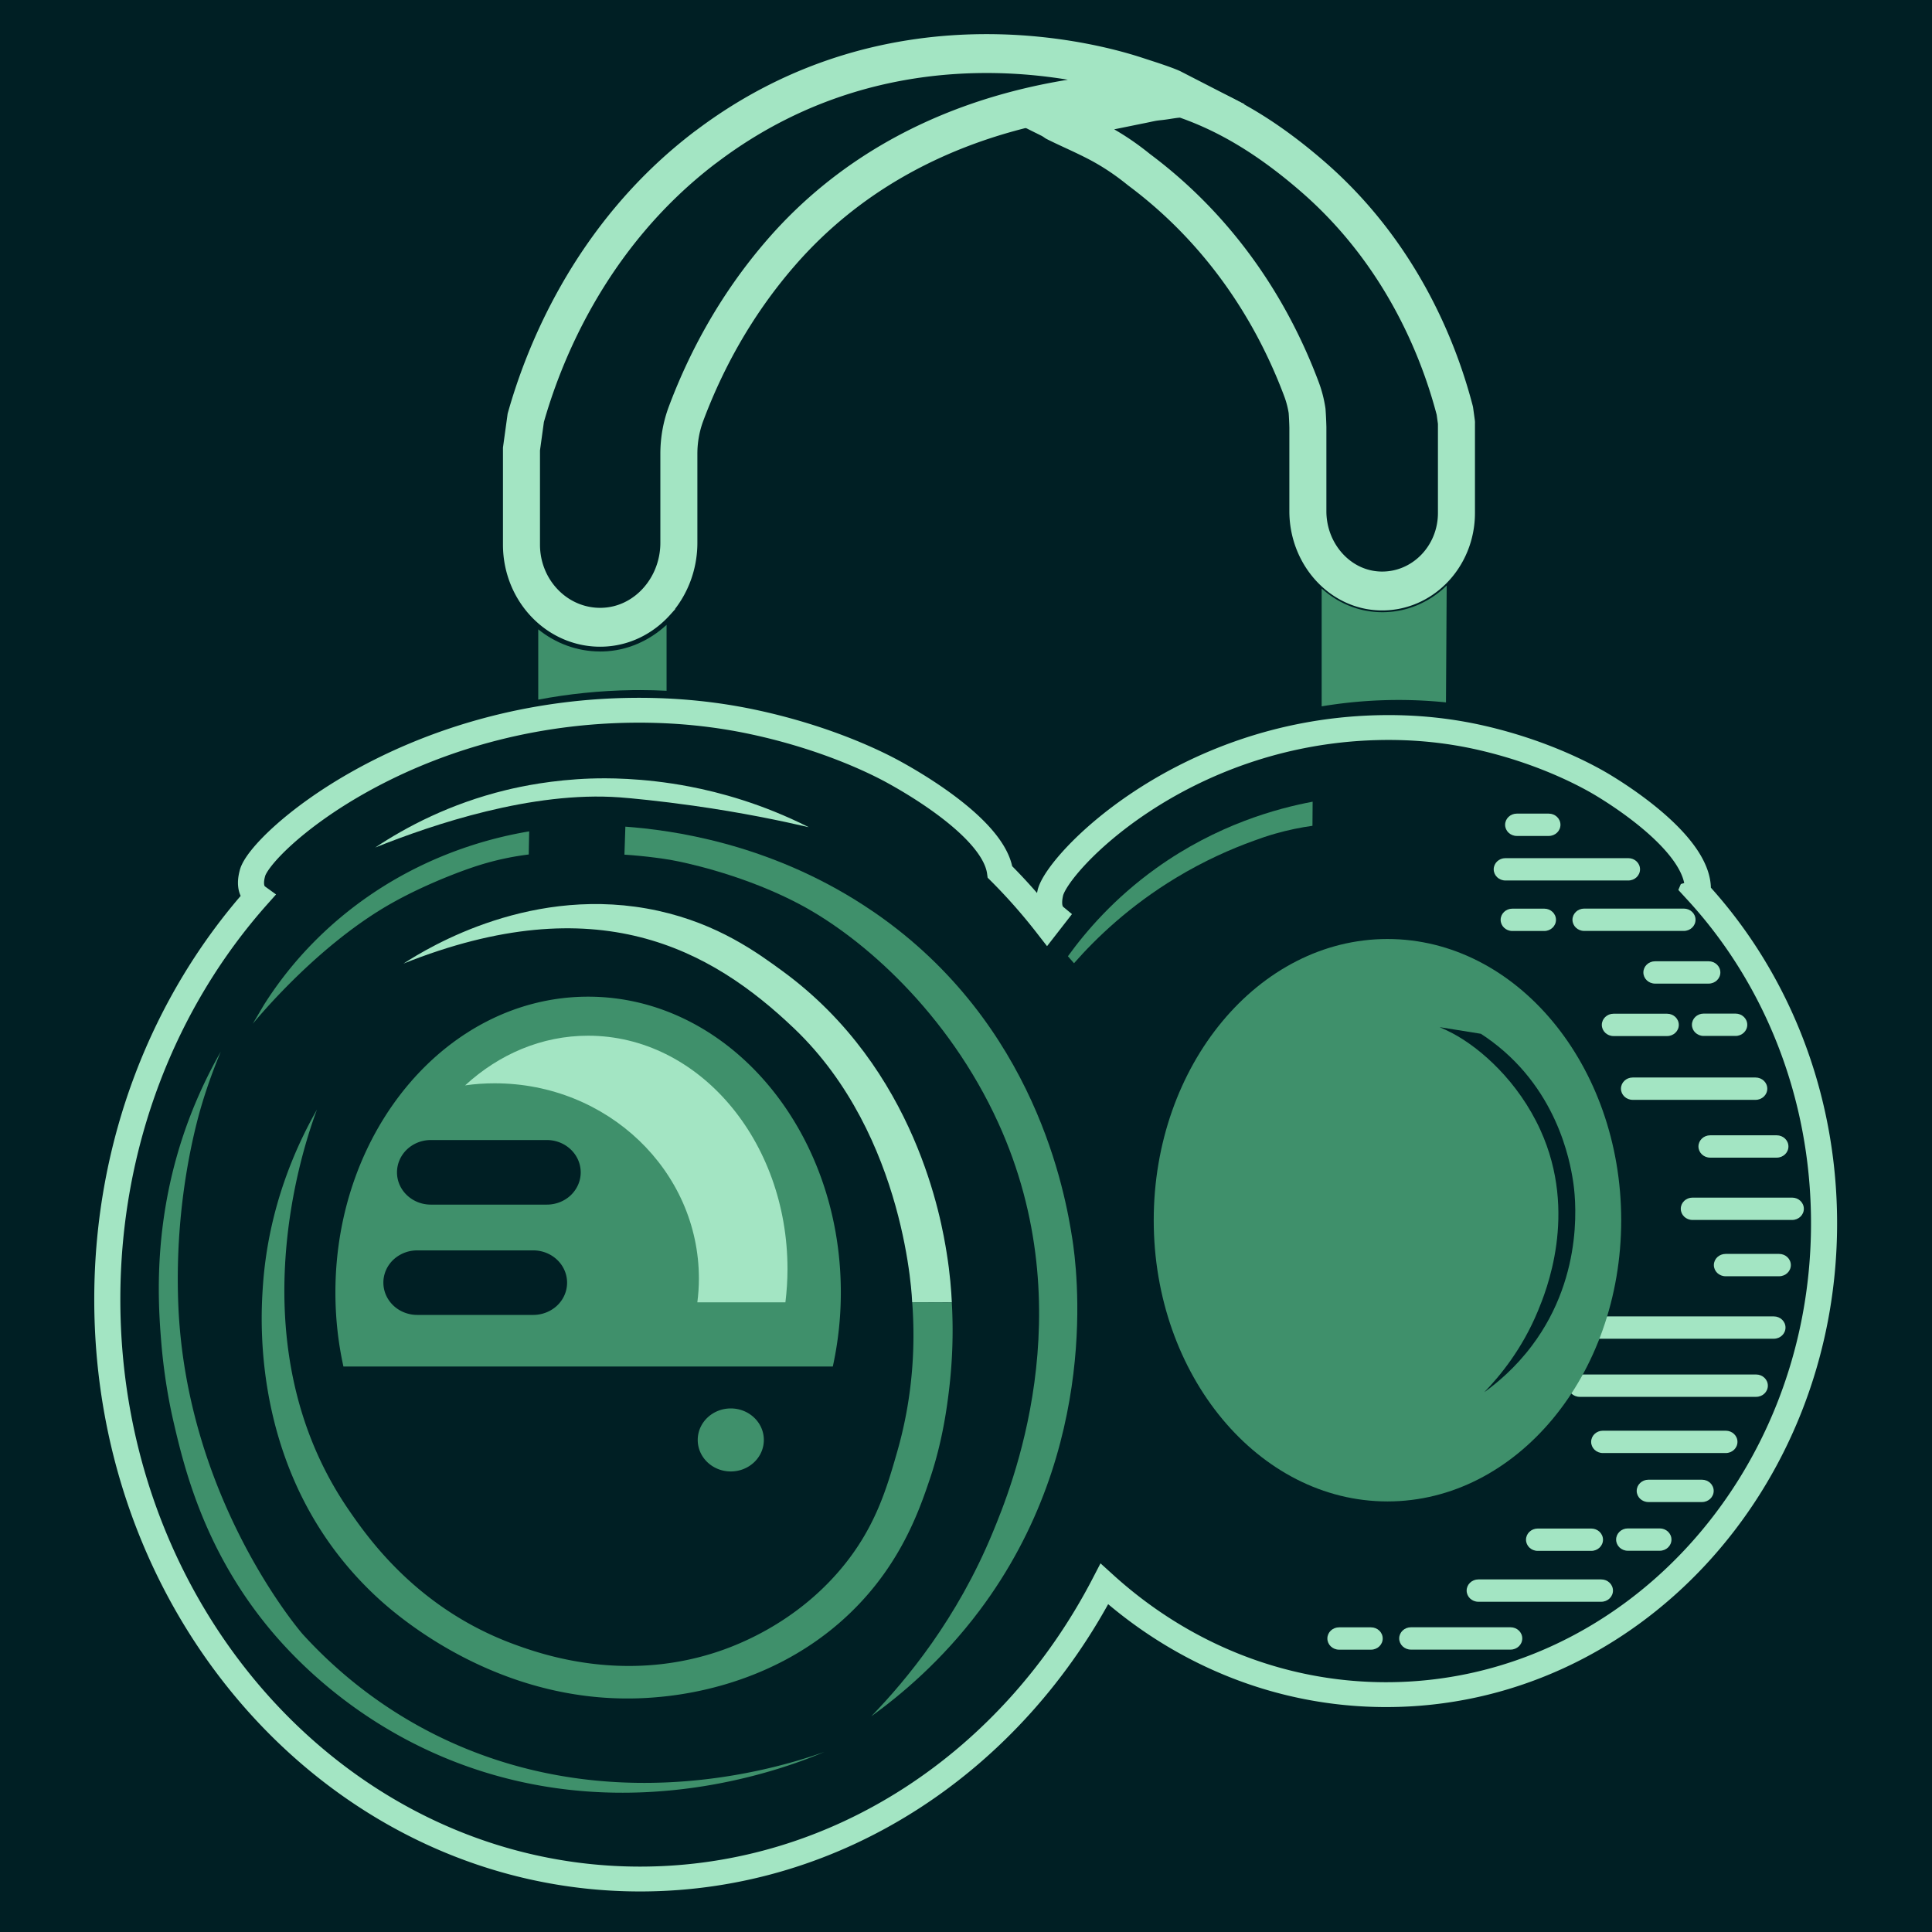 <svg xmlns="http://www.w3.org/2000/svg" viewBox="0 0 1080 1080" xmlns:v="https://vecta.io/nano"><style><![CDATA[.D{stroke:#a3e5c3}.E{stroke-width:0}.F{fill:#001f24}.G{fill:#3f906b}.H{fill:#a3e5c3}.I{stroke-linecap:round}.J{stroke-linejoin:round}]]></style><path d="M-9.99-10h1100v1100h-1100z" class="D E F"/><g transform="matrix(1.215 0 0 1.158 -95.214 -58.83)" transform-origin="95.214px 58.83px"><g class="D F"><path d="M575.439 116.075h0" stroke-width="6" paint-order="stroke" class="I J"/><path d="M590.175 482.806c-1.167-1.75-21.607 35.988-20.075 38.286l18.855-12.388" class="E"/></g><path d="M577.823 126.186l-11.748-6.151 8.613-2.149 3.135 8.3z" class="D E H"/><path d="M876.32 489.51l.04-.71c.98-22.24-37.42-46.95-42.99-50.53-5.13-3.3-25.56-15.75-56.35-23.2-14.1-3.41-30.22-5.49-48.6-4.96-90.27 2.59-147.14 65.6-150 79.95-.36 1.81-1.4 6.99 1.2 10.2a5.25 5.25 0 0 0 .68.72l-3.35 4.52c-6.73-9.08-13.96-17.67-21.64-25.71-2.81-21.53-42.66-44.65-48.7-48.15-5.87-3.4-29.26-16.27-64.7-24.23-16.22-3.64-34.82-5.97-56.05-5.7-104.29 1.35-170.97 64.19-174.5 78.64-.45 1.82-1.72 7.04 1.22 10.32.2.23.52.55.97.89-42.69 50.35-68.97 118.94-68.97 194.54 0 154.53 109.75 279.8 245.14 279.8 91.65 0 171.53-57.41 213.59-142.43 35.04 33.33 80.28 53.42 129.68 53.42 111.26 0 201.45-101.86 201.45-227.52 0-62.32-22.19-118.77-58.13-159.86z" stroke-width="12" paint-order="fill" class="D F"/><g class="E D"><path d="m855.54,636.99h-14.68c-2.98,0-5.39,2.41-5.39,5.39s2.41,5.39,5.39,5.39h14.68c2.98,0,5.39-2.41,5.39-5.39s-2.41-5.39-5.39-5.39" class="H"/><path d="m730.11,815.66c-73.19,0-132.74-72.72-132.74-162.11s59.55-162.11,132.74-162.11,132.74,72.72,132.74,162.11-59.55,162.11-132.74,162.11m0-282.61c-23.36,0-45.67,11.91-62.81,33.55-18.27,23.06-28.33,53.94-28.33,86.95s10.06,63.89,28.33,86.95c17.14,21.63,39.44,33.55,62.81,33.55s45.67-11.91,62.81-33.55c18.27-23.06,28.33-53.94,28.33-86.95s-10.06-63.89-28.33-86.95c-17.14-21.63-39.44-33.55-62.81-33.55" class="F"/></g><path d="M456.99 683.56l-.42 3.95h-40.5l.29-2.83.38-5.72.04-2.9c0-52.08-42.05-94.28-93.93-94.28a90.71 90.71 0 0 0-10.74.62 58.46 58.46 0 0 0-2.92.4l.02-.02c.73-.68 1.44-1.37 2.19-2.01.46-.46.95-.88 1.44-1.28.73-.66 1.48-1.28 2.23-1.9.68-.58 1.37-1.13 2.08-1.64a33.03 33.03 0 0 1 2.32-1.72c1.44-1.06 2.87-2.03 4.35-2.96l2.23-1.37 2.28-1.3c1.15-.62 2.3-1.22 3.47-1.79 1.17-.58 2.34-1.13 3.53-1.64 9.55-4.13 19.8-6.36 30.47-6.36 34.05 0 63.75 22.76 79.59 56.57 1.11 2.37 2.14 4.77 3.09 7.25.33.82.64 1.63.95 2.47 1.53 4.15 2.87 8.44 3.98 12.86l.64 2.65c2.28 9.81 3.49 20.15 3.49 30.85 0 4.09-.2 8.13-.55 12.11M350.46 380.99c6.42 2.59 13.29 3.92 20.38 3.92l1.44-.02c7.26-.19 14.41-1.89 21-4.93v5.75l-4.04-.03-3.59.02c-11.73.15-23.53 1.07-35.2 2.75v-7.47z" class="G"/><g transform="matrix(1.002 0 0 1.104 -.25 -42.673)" transform-origin="0.25px 0.567px"><path d="M370.85 376.86h0c-10.69 0-20.55-3.62-28.43-9.68v30.74c13.71-2.47 28.19-3.96 43.35-4.16l3.48-.02c4.05 0 8.08.11 12.09.3v-28.83c-7.92 6.99-18.13 11.36-29.26 11.65l-1.22.01" class="G"/><path d="M419.28 156.3c-27.255 19.715-46.067 43.12-58.984 64.694S340.36 262.31 336.69 274.7l-.985 6.81-.985 6.81v20.91 20.91c0 10.135 4.175 19.298 10.899 25.86a36.01 36.01 0 0 0 26.191 10.26c9.86-.255 18.655-4.557 24.985-11.261a37.39 37.39 0 0 0 10.195-25.669v-19.47-19.47a48.24 48.24 0 0 1 .824-8.894c.549-2.926 1.371-5.801 2.466-8.586 4-10.17 9.335-21.7 16.496-33.771s16.149-24.684 27.454-37.019c30.715-33.525 68.399-51.181 102.01-60.365s63.151-9.898 77.764-10.747c-1.604-.785-5.813-2.199-9.63-3.419l-7.276-2.258c-6.68-2.07-34.152-10.22-70.945-9.903s-82.908 9.102-126.873 40.902" stroke-width="17" paint-order="stroke" class="D F I"/><path d="M729.94 359.68c-.38 0-.76 0-1.14-.01-10.1-.26-19.38-4.13-26.66-10.37v51.55a224.74 224.74 0 0 1 26.14-2.6 225.01 225.01 0 0 1 30.94.87l.33-51.12a43.09 43.09 0 0 1-29.61 11.69h0z" class="G"/><g class="D F"><path d="M764.04 276.82l-.375-2.609-.375-2.601c-2.665-9.735-7.893-26.147-17.97-44.696s-25.005-39.234-47.07-57.514c-11.85-9.82-22.631-17.075-32.54-22.558s-18.947-9.194-27.312-11.924c-3.39-.095-6.809.762-10.754 1.146s-4.627.754-9.308 1.601l-36.163 7.013c1.587-.104 2.425-.614-2.44.531 5.495 2.615 10.707 4.716 17.032 7.725s13.32 6.941 21.505 13.256c5.705 4.055 11.36 8.493 16.905 13.354a207.27 207.27 0 0 1 16.245 15.896c10.675 11.65 19.16 23.558 25.92 34.953s11.795 22.277 15.57 31.877c.595 1.515 1.102 3.06 1.525 4.626s.76 3.154 1.015 4.754l.121 1.755.099 1.785.081 1.805.059 1.775v18.38 18.38a35.31 35.31 0 0 0 9.626 24.238c5.977 6.33 14.279 10.392 23.584 10.632 9.625.25 18.378-3.49 24.724-9.685S764.03 325.87 764.03 316.3v-39.47" stroke-width="17" paint-order="stroke" class="I J"/><path d="M865.762 481.459l2.094-4.669-8.852-1.061 6.758 5.73z" class="E"/></g></g><g class="D E H"><path d="M893.72 548.13h-14.68c-2.98 0-5.39 2.41-5.39 5.39s2.41 5.39 5.39 5.39h14.68c2.98 0 5.39-2.41 5.39-5.39s-2.41-5.39-5.39-5.39m-85.95-96.54h-14.68c-2.98 0-5.39 2.41-5.39 5.39s2.41 5.39 5.39 5.39h14.68c2.98 0 5.39-2.41 5.39-5.39s-2.41-5.39-5.39-5.39m100.55 132.78c0-2.98-2.41-5.39-5.39-5.39h-56.54c-2.98 0-5.39 2.41-5.39 5.39s2.41 5.39 5.39 5.39h56.54c2.98 0 5.39-2.41 5.39-5.39m-58.55-105.89c0-2.98-2.41-5.39-5.39-5.39h-56.54c-2.98 0-5.39 2.41-5.39 5.39s2.41 5.39 5.39 5.39h56.54c2.98 0 5.39-2.41 5.39-5.39m-12.45 348.18c0-2.98-2.41-5.39-5.39-5.39h-56.54c-2.98 0-5.39 2.41-5.39 5.39s2.41 5.39 5.39 5.39h56.54c2.98 0 5.39-2.41 5.39-5.39m57.28-71.79c0-2.98-2.41-5.39-5.39-5.39h-56.54c-2.98 0-5.39 2.41-5.39 5.39s2.41 5.39 5.39 5.39h56.54c2.98 0 5.39-2.41 5.39-5.39m23.45-142.6c0-2.98-2.41-5.39-5.39-5.39h-30.62c-2.98 0-5.39 2.41-5.39 5.39s2.41 5.39 5.39 5.39h30.62c2.98 0 5.39-2.41 5.39-5.39m7.09 30.08c0-2.98-2.41-5.39-5.39-5.39h-45.84c-2.98 0-5.39 2.41-5.39 5.39s2.41 5.39 5.39 5.39h45.84c2.98 0 5.39-2.41 5.39-5.39M725.99 844.4h-14.68c-2.98 0-5.39 2.41-5.39 5.39s2.41 5.39 5.39 5.39h14.68c2.98 0 5.39-2.41 5.39-5.39s-2.41-5.39-5.39-5.39m69.6 5.36c0-2.98-2.41-5.39-5.39-5.39h-45.84c-2.98 0-5.39 2.41-5.39 5.39s2.41 5.39 5.39 5.39h45.84c2.98 0 5.39-2.41 5.39-5.39"/><path d="M805.71 497.47h-14.68c-2.98 0-5.39 2.41-5.39 5.39s2.41 5.39 5.39 5.39h14.68c2.98 0 5.39-2.41 5.39-5.39s-2.41-5.39-5.39-5.39m69.6 5.36c0-2.98-2.41-5.39-5.39-5.39h-45.84c-2.98 0-5.39 2.41-5.39 5.39s2.41 5.39 5.39 5.39h45.84c2.98 0 5.39-2.41 5.39-5.39m43.85 166.7c0-2.98-2.41-5.39-5.39-5.39h-24.64c-2.98 0-5.39 2.41-5.39 5.39s2.41 5.39 5.39 5.39h24.64c2.98 0 5.39-2.41 5.39-5.39m-35.5 109c0-2.98-2.41-5.39-5.39-5.39h-24.64c-2.98 0-5.39 2.41-5.39 5.39s2.41 5.39 5.39 5.39h24.64c2.98 0 5.39-2.41 5.39-5.39m3.07-250.27c0-2.98-2.41-5.39-5.39-5.39H856.7c-2.98 0-5.39 2.41-5.39 5.39s2.41 5.39 5.39 5.39h24.64c2.98 0 5.39-2.41 5.39-5.39m-19.12 25.32c0-2.98-2.41-5.39-5.39-5.39h-24.64c-2.98 0-5.39 2.41-5.39 5.39s2.41 5.39 5.39 5.39h24.64c2.98 0 5.39-2.41 5.39-5.39m-8.77 243.07h-14.68c-2.98 0-5.39 2.41-5.39 5.39s2.41 5.39 5.39 5.39h14.68c2.98 0 5.39-2.41 5.39-5.39s-2.41-5.39-5.39-5.39m-26.11 5.45c0-2.98-2.41-5.39-5.39-5.39H802.7c-2.98 0-5.39 2.41-5.39 5.39s2.41 5.39 5.39 5.39h24.64c2.98 0 5.39-2.41 5.39-5.39m-10.72-68.97h81.18c2.98 0 5.39-2.41 5.39-5.39s-2.41-5.39-5.39-5.39h-81.18c-2.98 0-5.39 2.41-5.39 5.39s2.41 5.39 5.39 5.39m-26.67-38.83c-2.98 0-5.39 2.41-5.39 5.39s2.41 5.39 5.39 5.39h115.97c2.98 0 5.39-2.41 5.39-5.39s-2.41-5.39-5.39-5.39H795.34z"/></g><path d="M733.57 783.62c-59.3 0-107.54-60.9-107.54-135.75s48.24-135.75 107.54-135.75 107.54 60.9 107.54 135.75-48.24 135.75-107.54 135.75M586.55 520.45c8.24-11.98 21.31-28.01 40.71-42.58 28.01-21.03 55.64-28.83 71.88-32.03l-.08 11.63c-5.21.76-11.02 1.96-17.24 3.83-3.45 1.04-6.67 2.18-9.65 3.35-10.58 4-22.91 9.7-35.9 17.94-21.37 13.56-36.68 29-46.92 41.23l-2.8-3.38" class="G"/><path d="m818.97,629.04c-1.41-9.52-7.39-45.83-40.15-69.58-.75-.55-1.51-1.07-2.27-1.59l-18.99-3.2c1.96.88,3.95,1.86,5.93,2.96,12.94,7.17,30.28,23.3,40.43,46.68,17.5,40.31,2.42,78.33-1.14,87.39-7.23,18.37-17.46,31.37-24.71,39.23,5.98-4.53,14.34-11.83,22.02-22.57,24.88-34.78,19.74-73.52,18.88-79.32" class="D E F"/><path d="M365.8 539.96c-64.19 0-116.27 63.95-116.27 142.76 0 12.35 1.28 24.35 3.69 35.77h225.16a174.74 174.74 0 0 0 3.69-35.77c0-78.82-52.04-142.76-116.27-142.76" class="G"/><path d="m365.8,558.8c-21.36,0-41.02,8.95-56.6,23.98,4.46-.68,9.02-1,13.64-1,51.88,0,93.93,42.21,93.93,94.29,0,3.87-.26,7.69-.72,11.44h40.52c.61-5.26.96-10.61.96-16.06,0-62.22-41.05-112.65-91.73-112.65" class="D E H"/><path d="M211.52 553.03l5.11-9.08a178.6 178.6 0 0 1 49.99-53.84c28.68-20.24 56.6-27.23 72.07-29.95l-.21 11.16a123.23 123.23 0 0 0-17.25 3.49c-3.45.96-6.68 2.02-9.66 3.11 0 0-18.45 6.47-36.01 16.83-32.96 19.44-60.04 53.23-64.04 58.28m204.71 200.91c0 8.4 6.81 15.21 15.21 15.21s15.21-6.81 15.21-15.21-6.81-15.21-15.21-15.21-15.21 6.81-15.21 15.21" class="G"/><path d="M533.14 687.51c-.24-5.35-.81-13.78-2.39-23.98-2.29-14.78-13.71-88.45-75.42-135.85-11.69-8.98-29.68-22.8-57.27-29.17-57.26-13.21-105.27 17.37-117.23 25.48 89.06-37.32 141.31-7.18 179.77 31.32 51.89 51.96 54.29 132.19 54.29 132.19h.02v-.07l18.23.07" class="D E H"/><path d="M533.14 687.51l-18.23-.07c2.26 31.46-2.59 56.38-6.85 71.99-4.88 17.88-10.19 37.32-26.33 57.24-21.62 26.69-48.63 36.92-57.67 39.96-42.79 14.38-79.74.79-92.22-4.01-44.24-17.01-66.94-50.75-76.31-65.1-52.7-80.75-19.75-178.24-14.48-193.07-9.13 16.86-22.48 46.73-24.92 85.76-.97 15.43-5.83 93.16 52.78 149.9 8.84 8.56 57.77 53.89 127.07 48.14 11.22-.93 51.27-4.95 85.35-35.94 27.27-24.79 36.65-53.77 41.81-69.88 5.9-18.41 7.91-35.51 8.77-43.14a251.6 251.6 0 0 0 1.22-41.78M181.85 600c-16.64 47.03-13.9 87.87-12.47 106.41 1.43 18.5 4.32 32.61 5.62 38.52 4.84 22 13.84 61.16 43.36 99.05 10.13 13.01 39.42 47.36 89.65 66.73 79.2 30.54 150.76.82 166.56-6.19-18.19 6.77-91.37 31.6-168.17-2.95-34.81-15.66-58.19-38.04-71.97-53.92 0 0-53.88-64.78-57.22-159.96-.37-10.65-.36-25.05 1.21-42.01 2.68-28.94 8.41-49.36 9.68-53.8 3.02-10.53 6.22-19.18 8.7-25.39-4.6 8.45-10.07 19.74-14.95 33.52" class="G"/><path d="m367.06,434.66c6.11-.22,23.49-.56,45.52,3.89,13.68,2.77,33.18,8.19,54.78,19.61-12.53-3.06-30.76-7.07-53.05-10.38-15.68-2.33-28.94-3.65-34.02-4.04-40.22-3.07-85.73,13-112.45,24.22,14.22-9.92,34.33-21.11,59.98-27.68,7.35-1.88,21.33-4.97,39.26-5.63" class="D E H"/><path d="M588.57 656.84c-3.2-21.53-16.71-103.67-90.83-157.4-1.71-1.24-3.42-2.43-5.13-3.59-44.09-30.05-88.47-36.32-109.67-37.96l-.43 13.51c2.27.15 4.6.35 6.97.59 4.9.49 9.57 1.14 14 1.89 0 0 21.84 3.81 46.17 14.74h0c4.43 1.99 8.94 4.21 13.42 6.7 29.27 16.22 68.49 52.71 91.46 105.61 39.6 91.19 5.48 177.19-2.58 197.7-16.34 41.55-39.51 70.98-55.89 88.74 13.54-10.26 32.43-26.77 49.81-51.06 56.28-78.67 44.66-166.32 42.71-179.45z" class="G"/><path d="M351.57 689.04a15.68 15.68 0 0 1-11.05 4.55h-53.34a15.59 15.59 0 0 1-15.58-15.58c0-4.33 1.75-8.22 4.55-11.03 2.85-2.81 6.74-4.55 11.03-4.55h53.34a15.58 15.58 0 0 1 15.6 15.58 15.51 15.51 0 0 1-4.55 11.03m6.27-53.25a15.64 15.64 0 0 1-11.07 4.55h-53.32c-8.6 0-15.58-6.96-15.58-15.56 0-4.31 1.75-8.22 4.55-11.05 2.85-2.83 6.72-4.57 11.03-4.57h53.32c8.64 0 15.62 6.98 15.62 15.62 0 4.29-1.75 8.18-4.55 11" class="D E F"/></g></svg>